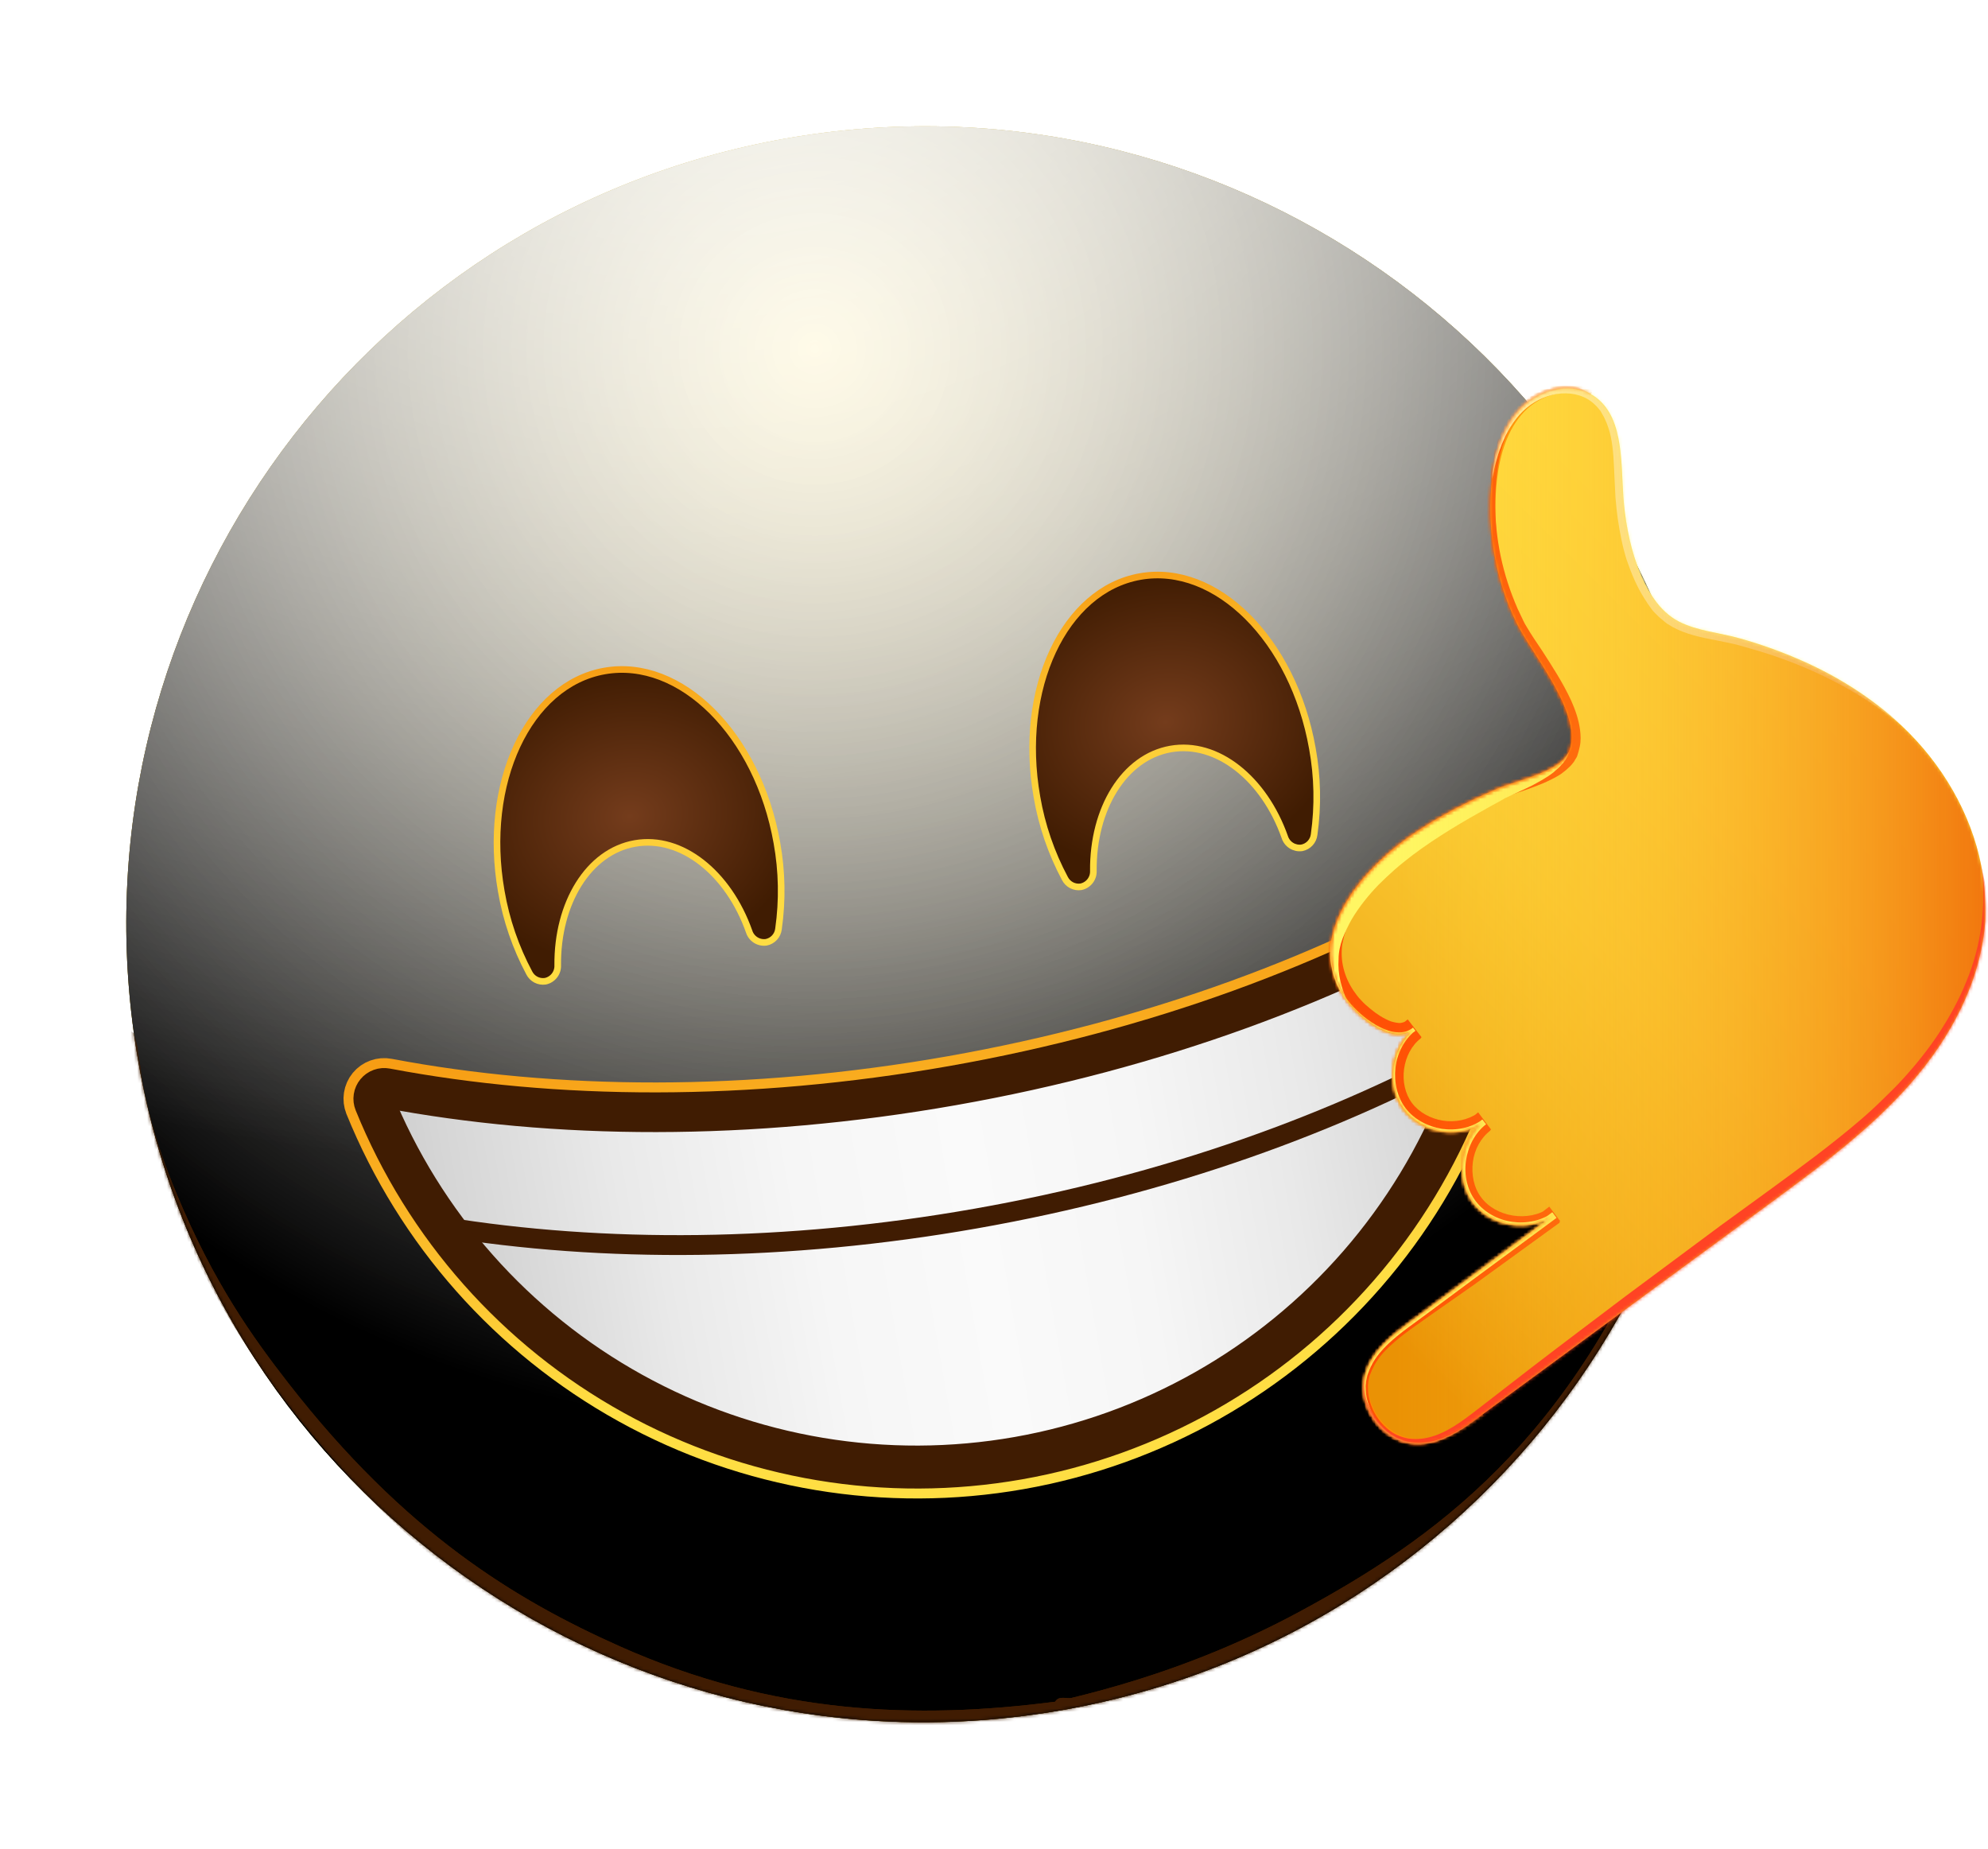 <svg width="601" height="559" viewBox="0 0 601 559" fill="none" xmlns="http://www.w3.org/2000/svg">
<path d="M321.277 516.912C452.453 493.782 540.042 368.692 516.912 237.516C493.782 106.339 368.692 18.75 237.516 41.88C106.339 65.01 18.75 190.1 41.88 321.277C65.01 452.453 190.1 540.042 321.277 516.912Z" fill="url(#paint0_radial_862_12587)"/>
<g style="mix-blend-mode:soft-light">
<path d="M321.277 516.912C452.453 493.782 540.042 368.692 516.912 237.516C493.782 106.339 368.692 18.75 237.516 41.88C106.339 65.01 18.75 190.1 41.88 321.277C65.01 452.453 190.1 540.042 321.277 516.912Z" fill="url(#paint1_radial_862_12587)"/>
</g>
<g style="mix-blend-mode:soft-light">
<path d="M321.277 516.912C452.453 493.782 540.042 368.692 516.912 237.516C493.782 106.339 368.692 18.75 237.516 41.88C106.339 65.01 18.75 190.1 41.88 321.277C65.01 452.453 190.1 540.042 321.277 516.912Z" fill="url(#paint2_radial_862_12587)"/>
</g>
<g style="mix-blend-mode:overlay">
<path d="M321.277 516.912C452.453 493.782 540.042 368.692 516.912 237.516C493.782 106.339 368.692 18.75 237.516 41.88C106.339 65.01 18.75 190.1 41.88 321.277C65.01 452.453 190.1 540.042 321.277 516.912Z" fill="url(#paint3_radial_862_12587)" fill-opacity="0.7"/>
</g>
<mask id="mask0_862_12587" style="mask-type:alpha" maskUnits="userSpaceOnUse" x="38" y="38" width="483" height="483">
<path d="M321.277 516.912C452.453 493.782 540.042 368.692 516.912 237.516C493.782 106.339 368.692 18.75 237.516 41.88C106.339 65.01 18.75 190.1 41.88 321.277C65.01 452.453 190.1 540.042 321.277 516.912Z" fill="white"/>
</mask>
<g mask="url(#mask0_862_12587)">
<g filter="url(#filter0_f_862_12587)">
<path d="M39.331 314.739C38.993 311.319 40.044 310.785 40.973 314.154C42.004 317.898 42.654 325.676 43.636 330.263C46.238 342.409 49.986 352.708 53.442 361.013C64.581 387.777 76.368 404.211 87.091 418.004C122.339 463.344 155.757 483.558 187.367 497.66C233.702 518.33 277.01 519.868 319.116 514.389C320.178 514.251 321.564 521.083 320.685 522.16C319.1 524.101 316.502 522.91 314.578 523.18C309.049 523.956 303.488 524.548 297.893 524.946C281.302 526.125 264.403 525.55 247.167 522.87C200.303 515.583 148.086 498.162 93.636 432.765C90.21 428.651 86.763 424.292 83.289 419.567C80.511 415.788 77.718 411.806 74.907 407.515C65.661 393.405 43.498 357.017 39.331 314.739ZM320.535 522.262C319.535 522.47 318.152 516.117 318.876 514.62C319.97 512.357 322.432 513.627 323.942 513.263C330.213 511.748 336.449 510.043 342.646 508.129C359.639 502.883 376.346 496.095 392.66 487.303C433.124 465.494 475.499 435.652 504.256 361.853C506.086 357.157 507.849 352.205 509.517 346.923C514.588 330.87 526.912 288.457 516.137 240.334C515.229 236.277 516.042 233.608 517.218 237.019C518.715 241.36 520.069 250.724 520.747 255.714C522.92 271.695 522.849 285.546 522.191 296.838C520.103 332.625 512.181 354.558 504.642 373.035C480.139 433.09 447.016 461.398 413.838 483.394C384.081 503.122 352.782 515.544 320.535 522.262Z" fill="#401C02"/>
</g>
<g filter="url(#filter1_f_862_12587)">
<path d="M39.331 314.739C38.993 311.319 40.044 310.785 40.973 314.154C42.004 317.898 42.654 325.676 43.636 330.263C46.238 342.409 49.986 352.708 53.442 361.013C64.581 387.777 76.368 404.211 87.091 418.004C122.339 463.344 155.757 483.558 187.367 497.66C233.702 518.33 277.01 519.868 319.116 514.389C320.178 514.251 321.564 521.083 320.685 522.16C319.1 524.101 316.502 522.91 314.578 523.18C309.049 523.956 303.488 524.548 297.893 524.946C281.302 526.125 264.403 525.55 247.167 522.87C200.303 515.583 148.086 498.162 93.636 432.765C90.21 428.651 86.763 424.292 83.289 419.567C80.511 415.788 77.718 411.806 74.907 407.515C65.661 393.405 43.498 357.017 39.331 314.739ZM320.535 522.262C319.535 522.47 318.152 516.117 318.876 514.62C319.97 512.357 322.432 513.627 323.942 513.263C330.213 511.748 336.449 510.043 342.646 508.129C359.639 502.883 376.346 496.095 392.66 487.303C433.124 465.494 475.499 435.652 504.256 361.853C506.086 357.157 507.849 352.205 509.517 346.923C514.588 330.87 526.912 288.457 516.137 240.334C515.229 236.277 516.042 233.608 517.218 237.019C518.715 241.36 520.069 250.724 520.747 255.714C522.92 271.695 522.849 285.546 522.191 296.838C520.103 332.625 512.181 354.558 504.642 373.035C480.139 433.09 447.016 461.398 413.838 483.394C384.081 503.122 352.782 515.544 320.535 522.262Z" fill="#401C02"/>
</g>
</g>
<path d="M447.491 315.506C438.369 347.448 420.447 376.18 395.773 398.421C371.098 420.662 340.666 435.515 307.952 441.284C275.238 447.052 241.561 443.503 210.767 431.043C179.974 418.582 153.306 397.712 133.81 370.816C182.37 378.724 237.714 378.45 295.089 368.333C352.463 358.216 404.563 339.546 447.491 315.506Z" fill="url(#paint4_linear_862_12587)"/>
<path d="M454.268 267.215C454.264 268.231 454.251 269.249 454.236 270.318C454.222 271.387 454.201 272.192 454.162 273.123C454.194 273.301 454.154 273.48 454.144 273.655C454.119 274.603 454.072 275.546 454.025 276.488C453.978 277.431 453.921 278.203 453.858 279.056C453.827 279.57 453.795 280.083 453.744 280.6C453.733 280.825 453.714 281.062 453.693 281.289C453.655 281.824 453.601 282.321 453.559 282.887C453.593 283.084 453.53 283.298 453.505 283.505C453.438 284.235 453.364 284.969 453.284 285.707C453.192 286.739 453.066 287.695 452.947 288.691L452.958 288.75C452.838 289.685 452.72 290.63 452.581 291.568C452.288 293.651 451.966 295.738 451.654 297.824C451.483 298.87 451.286 299.829 451.095 300.817C450.903 301.805 450.762 302.5 450.586 303.344C450.321 304.609 450.016 305.871 449.748 307.116C449.559 307.942 449.359 308.769 449.168 309.585L449.136 309.692C448.941 310.488 448.735 311.275 448.539 312.061L448.208 313.298C448.005 314.044 447.801 314.791 447.586 315.53C404.658 339.569 352.559 358.24 295.184 368.356C237.809 378.473 182.466 378.748 133.905 370.84C133.451 370.219 133.004 369.587 132.558 368.955L131.824 367.907C131.361 367.237 130.898 366.567 130.452 365.884L130.386 365.795C129.917 365.095 129.447 364.386 128.996 363.674C128.289 362.6 127.6 361.513 126.919 360.415C126.465 359.683 126.021 358.948 125.576 358.214C125.132 357.48 124.539 356.478 124.028 355.594C122.971 353.749 121.963 351.947 120.967 350.041C120.515 349.206 120.081 348.359 119.649 347.521L119.639 347.462C119.18 346.528 118.734 345.672 118.302 344.773C117.969 344.115 117.649 343.45 117.341 342.78C117.247 342.593 117.163 342.405 117.079 342.217C116.853 341.739 116.63 341.281 116.406 340.762C116.309 340.555 116.21 340.339 116.123 340.131C115.898 339.663 115.693 339.192 115.488 338.72C115.137 337.939 114.794 337.147 114.453 336.364C114.112 335.581 113.72 334.625 113.371 333.742C113.342 333.575 113.234 333.421 113.173 333.249C112.818 332.388 112.481 331.513 112.144 330.638C111.807 329.763 111.412 328.736 111.053 327.733C163.252 338.482 224.399 339.388 288.135 328.15C351.872 316.911 408.893 295.169 454.268 267.215Z" fill="url(#paint5_linear_862_12587)"/>
<path d="M447.491 315.506C404.563 339.546 352.463 358.216 295.089 368.333C237.714 378.45 182.37 378.724 133.81 370.816" stroke="url(#paint6_radial_862_12587)" stroke-width="6" stroke-miterlimit="10"/>
<path d="M458.657 273.387L458.657 273.379L458.657 273.37C458.702 271.973 458.37 270.589 457.696 269.364C457.022 268.139 456.03 267.118 454.825 266.409C453.621 265.699 452.247 265.326 450.849 265.33C449.453 265.334 448.084 265.713 446.885 266.427C446.883 266.429 446.881 266.43 446.879 266.431C402.859 292.602 348.115 312.995 287.224 323.731C226.33 334.469 167.912 334.029 117.594 324.491C116.222 324.23 114.805 324.342 113.492 324.816C112.176 325.29 111.013 326.11 110.124 327.189C109.234 328.268 108.652 329.566 108.437 330.948C108.223 332.329 108.384 333.743 108.904 335.041L108.907 335.049L108.91 335.056C124.516 373.59 152.872 405.601 189.242 425.741C225.611 445.881 267.79 452.93 308.732 445.711C349.674 438.492 386.898 417.442 414.186 386.077C441.473 354.712 457.171 314.934 458.657 273.387Z" stroke="url(#paint7_linear_862_12587)" stroke-width="9" stroke-miterlimit="10"/>
<mask id="mask1_862_12587" style="mask-type:alpha" maskUnits="userSpaceOnUse" x="112" y="268" width="342" height="175">
<path d="M449.011 269.31C449.518 269.007 450.097 268.847 450.688 268.845C451.278 268.843 451.859 269.001 452.367 269.3C452.876 269.6 453.295 270.031 453.58 270.549C453.864 271.066 454.005 271.65 453.986 272.241C452.537 312.758 437.228 351.551 410.617 382.138C384.006 412.725 347.704 433.254 307.777 440.294C267.85 447.334 226.716 440.46 191.248 420.819C155.78 401.178 128.126 369.96 112.907 332.382C112.688 331.834 112.62 331.237 112.71 330.653C112.801 330.07 113.047 329.521 113.422 329.065C113.798 328.61 114.289 328.264 114.845 328.063C115.4 327.863 115.999 327.816 116.58 327.927C167.478 337.575 226.448 338.001 287.831 327.178C349.214 316.354 404.482 295.785 449.011 269.31Z" fill="url(#paint8_linear_862_12587)"/>
</mask>
<g mask="url(#mask1_862_12587)">
<g filter="url(#filter2_f_862_12587)">
<path d="M449.011 269.31C449.518 269.007 450.097 268.847 450.688 268.845C451.278 268.843 451.859 269.001 452.367 269.3C452.876 269.6 453.295 270.031 453.58 270.549C453.864 271.066 454.005 271.65 453.986 272.241C452.537 312.758 437.228 351.551 410.617 382.138C384.006 412.725 347.704 433.254 307.777 440.294C267.85 447.334 226.716 440.46 191.248 420.819C155.78 401.178 128.126 369.96 112.907 332.382C112.688 331.834 112.62 331.237 112.71 330.653C112.801 330.07 113.047 329.521 113.422 329.065C113.798 328.61 114.289 328.264 114.845 328.063C115.4 327.863 115.999 327.816 116.58 327.927C167.478 337.575 226.448 338.001 287.831 327.178C349.214 316.354 404.482 295.785 449.011 269.31Z" stroke="url(#paint9_linear_862_12587)" stroke-width="12" stroke-miterlimit="10"/>
</g>
</g>
<path d="M449.185 270.295C449.692 269.993 450.271 269.832 450.862 269.83C451.452 269.829 452.032 269.986 452.541 270.286C453.05 270.585 453.469 271.017 453.754 271.534C454.038 272.051 454.178 272.636 454.16 273.226C452.711 313.743 437.402 352.536 410.791 383.123C384.18 413.711 347.878 434.239 307.95 441.279C268.023 448.32 226.889 441.445 191.422 421.804C155.954 402.163 128.3 370.946 113.081 333.367C112.861 332.819 112.793 332.222 112.884 331.638C112.975 331.055 113.221 330.507 113.596 330.051C113.972 329.595 114.463 329.249 115.019 329.049C115.574 328.848 116.173 328.801 116.753 328.912C167.652 338.56 226.622 338.987 288.005 328.163C349.388 317.34 404.656 296.77 449.185 270.295Z" stroke="url(#paint10_linear_862_12587)" stroke-width="12" stroke-miterlimit="10"/>
<path d="M234.866 254.775C236.42 263.378 236.582 272.174 235.347 280.828C235.232 281.801 234.812 282.713 234.148 283.434C233.484 284.155 232.609 284.647 231.648 284.841C230.54 285 229.412 284.761 228.464 284.165C227.517 283.57 226.811 282.657 226.475 281.59C220.238 263.955 206.05 252.484 191.948 254.971C177.845 257.458 168.437 273.089 168.607 291.793C168.656 292.911 168.305 294.01 167.619 294.894C166.932 295.778 165.953 296.389 164.858 296.618C163.889 296.763 162.899 296.599 162.028 296.149C161.158 295.699 160.451 294.986 160.009 294.112C155.889 286.402 153.033 278.081 151.551 269.466C145.777 236.721 159.75 206.892 182.755 202.835C205.76 198.779 229.092 222.03 234.866 254.775Z" fill="url(#paint11_radial_862_12587)"/>
<path d="M234.866 254.775C236.42 263.378 236.582 272.174 235.347 280.828C235.232 281.801 234.812 282.713 234.148 283.434C233.484 284.155 232.609 284.647 231.648 284.841C230.54 285 229.412 284.761 228.464 284.165C227.517 283.57 226.811 282.657 226.475 281.59C220.238 263.955 206.05 252.484 191.948 254.971C177.845 257.458 168.437 273.089 168.607 291.793C168.656 292.911 168.305 294.01 167.619 294.894C166.932 295.778 165.953 296.389 164.858 296.618V296.618C163.889 296.763 162.899 296.599 162.028 296.149C161.158 295.699 160.451 294.986 160.009 294.112C155.889 286.402 153.033 278.081 151.551 269.466C145.777 236.721 159.75 206.892 182.755 202.835C205.76 198.779 229.092 222.03 234.866 254.775Z" stroke="url(#paint12_linear_862_12587)" stroke-width="2" stroke-miterlimit="10"/>
<path d="M396.748 226.231C398.318 234.828 398.497 243.621 397.279 252.275C397.164 253.248 396.744 254.161 396.08 254.881C395.415 255.602 394.54 256.095 393.579 256.288C392.472 256.448 391.343 256.208 390.396 255.613C389.448 255.017 388.743 254.104 388.406 253.037C382.169 235.402 367.982 223.932 353.879 226.418C339.777 228.905 330.368 244.536 330.539 263.241C330.587 264.359 330.237 265.458 329.55 266.341C328.863 267.225 327.885 267.836 326.79 268.065C325.82 268.212 324.83 268.048 323.959 267.598C323.088 267.148 322.382 266.434 321.941 265.559C317.82 257.849 314.965 249.528 313.483 240.913C307.709 208.168 321.681 178.339 344.686 174.282C367.691 170.226 390.974 193.486 396.748 226.231Z" fill="url(#paint13_radial_862_12587)"/>
<path d="M396.748 226.231C398.318 234.828 398.497 243.621 397.279 252.275C397.164 253.248 396.744 254.161 396.08 254.881C395.415 255.602 394.54 256.095 393.579 256.288C392.472 256.448 391.343 256.208 390.396 255.613C389.448 255.017 388.743 254.104 388.406 253.037C382.169 235.402 367.982 223.932 353.879 226.418C339.777 228.905 330.368 244.536 330.539 263.241C330.587 264.359 330.237 265.458 329.55 266.341C328.863 267.225 327.885 267.836 326.79 268.065V268.065C325.82 268.212 324.83 268.048 323.959 267.598C323.088 267.148 322.382 266.434 321.941 265.559C317.82 257.849 314.965 249.528 313.483 240.913C307.709 208.168 321.681 178.339 344.686 174.282C367.691 170.226 390.974 193.486 396.748 226.231Z" stroke="url(#paint14_linear_862_12587)" stroke-width="2" stroke-miterlimit="10"/>
<mask id="mask2_862_12587" style="mask-type:alpha" maskUnits="userSpaceOnUse" x="38" y="38" width="483" height="483">
<path d="M321.277 516.912C452.453 493.782 540.042 368.692 516.912 237.516C493.782 106.339 368.692 18.75 237.516 41.88C106.339 65.01 18.75 190.1 41.88 321.277C65.01 452.453 190.1 540.042 321.277 516.912Z" fill="url(#paint15_radial_862_12587)"/>
</mask>
<g mask="url(#mask2_862_12587)">
<g filter="url(#filter3_f_862_12587)">
<path d="M598.971 261.746C595.871 245.746 586.971 230.746 574.971 219.446C565.871 210.846 555.071 204.146 543.671 199.246C537.871 196.746 531.971 194.646 525.871 192.946C519.871 191.246 513.071 190.746 507.471 187.846C495.771 181.746 491.571 162.146 490.771 150.246C489.971 138.846 490.871 124.846 480.971 119.146C474.171 115.146 465.071 117.746 459.671 123.446C454.271 129.146 451.971 137.046 451.071 144.846C449.371 159.646 451.971 175.046 458.571 188.446C463.071 197.646 479.071 216.346 474.271 227.346C471.571 233.446 458.271 236.046 452.671 238.446C443.671 242.346 434.971 246.746 426.871 252.346C416.671 259.446 405.971 270.146 402.871 282.546C401.071 289.846 403.071 297.546 407.771 303.246C411.671 308.146 421.271 315.946 427.571 311.046C420.371 316.646 418.871 328.146 424.371 335.446C429.871 342.746 441.371 344.446 448.671 339.046C441.371 344.646 439.871 356.346 445.371 363.646C450.871 370.946 462.571 372.646 469.971 367.146C455.471 377.946 441.071 388.646 426.571 399.446C420.771 403.746 414.671 408.546 412.771 415.446C410.071 424.846 417.871 435.746 427.571 436.346C435.171 436.846 441.971 432.046 448.171 427.546C477.371 406.146 506.571 384.646 535.771 363.246C550.571 352.346 565.471 341.346 577.571 327.546C589.671 313.746 598.871 296.646 600.171 278.346C600.371 272.846 599.971 267.246 598.971 261.746Z" fill="#BF5703"/>
</g>
</g>
<path d="M598.971 261.746C595.871 245.746 586.971 230.746 574.971 219.446C565.871 210.846 555.071 204.146 543.671 199.246C537.871 196.746 531.971 194.646 525.871 192.946C519.871 191.246 513.071 190.746 507.471 187.846C495.771 181.746 491.571 162.146 490.771 150.246C489.971 138.846 490.871 124.846 480.971 119.146C474.171 115.146 465.071 117.746 459.671 123.446C454.271 129.146 451.971 137.046 451.071 144.846C449.371 159.646 451.971 175.046 458.571 188.446C463.071 197.646 479.071 216.346 474.271 227.346C471.571 233.446 458.271 236.046 452.671 238.446C443.671 242.346 434.971 246.746 426.871 252.346C416.671 259.446 405.971 270.146 402.871 282.546C401.071 289.846 403.071 297.546 407.771 303.246C411.671 308.146 421.271 315.946 427.571 311.046C420.371 316.646 418.871 328.146 424.371 335.446C429.871 342.746 441.371 344.446 448.671 339.046C441.371 344.646 439.871 356.346 445.371 363.646C450.871 370.946 462.571 372.646 469.971 367.146C455.471 377.946 441.071 388.646 426.571 399.446C420.771 403.746 414.671 408.546 412.771 415.446C410.071 424.846 417.871 435.746 427.571 436.346C435.171 436.846 441.971 432.046 448.171 427.546C477.371 406.146 506.571 384.646 535.771 363.246C550.571 352.346 565.471 341.346 577.571 327.546C589.671 313.746 598.871 296.646 600.171 278.346C600.371 272.846 599.971 267.246 598.971 261.746Z" fill="url(#paint16_linear_862_12587)"/>
<mask id="mask3_862_12587" style="mask-type:alpha" maskUnits="userSpaceOnUse" x="402" y="117" width="199" height="320">
<path d="M598.971 261.746C595.871 245.746 586.971 230.746 574.971 219.446C565.871 210.846 555.071 204.146 543.671 199.246C537.871 196.746 531.971 194.646 525.871 192.946C519.871 191.246 513.071 190.746 507.471 187.846C495.771 181.746 491.571 162.146 490.771 150.246C489.971 138.846 490.871 124.846 480.971 119.146C474.171 115.146 465.071 117.746 459.671 123.446C454.271 129.146 451.971 137.046 451.071 144.846C449.371 159.646 451.971 175.046 458.571 188.446C463.071 197.646 479.071 216.346 474.271 227.346C471.571 233.446 458.271 236.046 452.671 238.446C443.671 242.346 434.971 246.746 426.871 252.346C416.671 259.446 405.971 270.146 402.871 282.546C401.071 289.846 403.071 297.546 407.771 303.246C411.671 308.146 421.271 315.946 427.571 311.046C420.371 316.646 418.871 328.146 424.371 335.446C429.871 342.746 441.371 344.446 448.671 339.046C441.371 344.646 439.871 356.346 445.371 363.646C450.871 370.946 462.571 372.646 469.971 367.146C455.471 377.946 441.071 388.646 426.571 399.446C420.771 403.746 414.671 408.546 412.771 415.446C410.071 424.846 417.871 435.746 427.571 436.346C435.171 436.846 441.971 432.046 448.171 427.546C477.371 406.146 506.571 384.646 535.771 363.246C550.571 352.346 565.471 341.346 577.571 327.546C589.671 313.746 598.871 296.646 600.171 278.346C600.371 272.846 599.971 267.246 598.971 261.746Z" fill="white"/>
</mask>
<g mask="url(#mask3_862_12587)">
<g filter="url(#filter4_f_862_12587)">
<path d="M480.971 119.146C474.171 115.146 465.071 117.746 459.671 123.446C454.271 129.146 451.971 137.046 451.071 144.846C449.371 159.646 451.971 175.046 458.571 188.446C463.071 197.646 479.071 216.346 474.271 227.346C471.571 233.446 458.271 236.046 452.671 238.446C443.671 242.346 434.971 246.746 426.871 252.346C416.671 259.446 405.971 270.146 402.871 282.546C401.071 289.846 403.071 297.546 407.771 303.246C411.671 308.146 421.271 315.946 427.571 311.046C420.371 316.646 418.871 328.146 424.371 335.446C429.871 342.746 441.371 344.446 448.671 339.046C441.371 344.646 439.871 356.346 445.371 363.646C450.871 370.946 462.571 372.646 469.971 367.146C455.471 377.946 441.071 388.646 426.571 399.446C420.771 403.746 414.671 408.546 412.771 415.446C410.071 424.846 417.871 435.746 427.571 436.346C435.171 436.846 441.971 432.046 448.171 427.546" stroke="#FF8500" stroke-width="3" stroke-miterlimit="10"/>
</g>
</g>
<mask id="mask4_862_12587" style="mask-type:alpha" maskUnits="userSpaceOnUse" x="402" y="117" width="199" height="320">
<path d="M598.971 261.746C595.871 245.746 586.971 230.746 574.971 219.446C565.871 210.846 555.071 204.146 543.671 199.246C537.871 196.746 531.971 194.646 525.871 192.946C519.871 191.246 513.071 190.746 507.471 187.846C495.771 181.746 491.571 162.146 490.771 150.246C489.971 138.846 490.871 124.846 480.971 119.146C474.171 115.146 465.071 117.746 459.671 123.446C454.271 129.146 451.971 137.046 451.071 144.846C449.371 159.646 451.971 175.046 458.571 188.446C463.071 197.646 479.071 216.346 474.271 227.346C471.571 233.446 458.271 236.046 452.671 238.446C443.671 242.346 434.971 246.746 426.871 252.346C416.671 259.446 405.971 270.146 402.871 282.546C401.071 289.846 403.071 297.546 407.771 303.246C411.671 308.146 421.271 315.946 427.571 311.046C420.371 316.646 418.871 328.146 424.371 335.446C429.871 342.746 441.371 344.446 448.671 339.046C441.371 344.646 439.871 356.346 445.371 363.646C450.871 370.946 462.571 372.646 469.971 367.146C455.471 377.946 441.071 388.646 426.571 399.446C420.771 403.746 414.671 408.546 412.771 415.446C410.071 424.846 417.871 435.746 427.571 436.346C435.171 436.846 441.971 432.046 448.171 427.546C477.371 406.146 506.571 384.646 535.771 363.246C550.571 352.346 565.471 341.346 577.571 327.546C589.671 313.746 598.871 296.646 600.171 278.346C600.371 272.846 599.971 267.246 598.971 261.746Z" fill="white"/>
</mask>
<g mask="url(#mask4_862_12587)">
<g filter="url(#filter5_f_862_12587)">
<path d="M480.971 119.146C479.671 118.446 478.371 118.046 476.971 117.746C475.571 117.446 474.171 117.446 472.771 117.546C469.971 117.846 467.271 118.746 464.871 120.146C459.971 122.946 456.771 127.746 454.871 132.946C452.971 138.146 452.271 143.746 452.071 149.346C451.871 154.946 452.271 160.546 453.271 166.046C454.271 171.546 455.871 176.946 457.971 182.046C458.471 183.346 459.071 184.646 459.671 185.846C459.971 186.446 460.271 187.146 460.571 187.746C460.871 188.346 461.171 188.946 461.571 189.546C462.971 191.946 464.571 194.246 466.171 196.646C469.271 201.446 472.471 206.346 474.971 211.746C476.171 214.446 477.271 217.446 477.671 220.646C477.871 222.246 477.971 223.946 477.571 225.746C477.371 226.646 477.171 227.446 476.871 228.346C476.771 228.746 476.471 229.246 476.171 229.646C475.971 230.146 475.671 230.446 475.371 230.846C474.771 231.646 474.071 232.146 473.471 232.746C472.771 233.246 472.171 233.846 471.471 234.246C470.071 235.146 468.671 235.746 467.271 236.446C464.471 237.646 461.671 238.646 458.971 239.546C457.671 240.046 456.271 240.446 455.071 240.946C453.971 241.346 452.571 242.046 451.371 242.546C448.771 243.746 446.271 244.946 443.771 246.246C433.871 251.346 424.471 257.446 416.971 265.346C415.071 267.346 413.371 269.346 411.871 271.546C410.371 273.746 408.971 276.046 407.971 278.346C407.671 278.946 407.471 279.546 407.271 280.146C407.071 280.746 406.771 281.346 406.671 281.946C406.471 282.546 406.271 283.146 406.171 283.746L405.971 284.646L405.771 285.546C405.471 287.946 405.571 290.346 406.171 292.746C406.771 295.146 407.771 297.346 409.171 299.446C409.871 300.446 410.571 301.446 411.471 302.346C412.271 303.246 413.271 304.146 414.271 304.946C416.171 306.546 418.371 307.946 420.471 308.746C421.471 309.046 422.471 309.246 423.271 309.246C424.071 309.146 424.671 308.946 425.371 308.446L429.571 313.846C426.771 315.946 424.971 319.446 424.471 323.146C423.971 326.846 424.771 330.646 426.871 333.446C428.971 336.246 432.471 338.146 436.171 338.746C439.871 339.346 443.771 338.546 446.671 336.546L450.571 341.746C447.671 343.946 445.771 347.446 445.271 351.246C444.771 355.046 445.571 359.046 447.771 361.946C449.971 364.946 453.571 366.846 457.371 367.446C461.171 368.046 465.271 367.346 468.271 365.146L471.571 369.546L445.771 388.246L432.771 397.346C428.471 400.446 423.971 403.346 420.271 406.846C418.371 408.546 416.771 410.446 415.571 412.546C414.971 413.646 414.471 414.746 414.071 415.846C413.971 416.446 413.771 417.046 413.671 417.546C413.671 418.146 413.471 418.746 413.571 419.346C413.471 424.246 415.971 429.146 419.871 432.246C421.871 433.846 424.171 434.946 426.671 435.346C429.171 435.746 431.771 435.546 434.271 434.846C439.271 433.446 443.771 430.446 448.171 427.446C443.971 430.746 439.671 433.946 434.571 435.846C431.971 436.746 429.271 437.146 426.471 436.846C423.671 436.546 420.971 435.447 418.771 433.746C414.271 430.447 411.171 425.146 410.971 419.246C410.871 418.546 411.071 417.846 411.071 417.046C411.171 416.346 411.371 415.646 411.471 414.846C411.871 413.446 412.371 412.146 412.971 410.846C414.271 408.346 416.071 406.046 417.971 404.146C419.971 402.146 422.071 400.447 424.171 398.746L430.471 393.846L443.071 384.146L468.371 364.746L471.671 369.146C467.371 372.446 461.771 373.546 456.671 372.846C451.471 372.146 446.471 369.646 443.071 365.246C439.771 360.846 438.571 355.246 439.271 350.046C439.971 344.846 442.471 339.646 446.871 336.246L450.771 341.446C446.371 344.746 440.671 345.846 435.471 345.046C430.271 344.246 425.171 341.646 421.771 337.246C418.371 332.846 417.271 327.146 417.971 321.946C418.671 316.746 421.171 311.546 425.571 308.146L429.771 313.546C428.071 314.846 425.971 315.646 423.971 315.746C421.871 315.846 420.071 315.446 418.371 314.946C415.071 313.746 412.371 311.946 409.971 309.946C408.771 308.946 407.671 307.846 406.571 306.646C405.471 305.446 404.471 304.146 403.571 302.846C401.771 300.146 400.471 297.146 399.671 293.946C398.871 290.746 398.671 287.446 399.171 284.146L399.371 282.946L399.671 281.746C399.871 280.946 400.071 280.246 400.371 279.446C400.571 278.646 400.871 277.946 401.171 277.246C401.471 276.546 401.771 275.846 402.071 275.046C404.671 269.346 408.371 264.446 412.471 260.146C416.571 255.846 421.171 252.046 426.071 248.746C430.971 245.446 436.071 242.646 441.271 240.046C443.871 238.746 446.471 237.546 449.171 236.346C450.471 235.746 451.771 235.146 453.271 234.646C454.671 234.146 456.071 233.746 457.471 233.246C460.171 232.346 462.771 231.546 465.271 230.546C466.471 230.046 467.671 229.446 468.671 228.846C469.271 228.546 469.671 228.146 470.171 227.846C470.571 227.446 470.971 227.146 471.271 226.746C471.471 226.546 471.571 226.346 471.671 226.246C471.771 226.046 471.871 225.946 471.971 225.646C472.171 225.146 472.371 224.646 472.471 224.146C472.671 223.146 472.671 221.946 472.571 220.746C472.371 218.346 471.471 215.746 470.471 213.346C468.371 208.346 465.471 203.546 462.471 198.746C460.971 196.346 459.471 193.946 457.971 191.346C457.571 190.646 457.271 190.046 456.971 189.346C456.671 188.646 456.371 188.046 456.071 187.346C455.471 186.046 454.971 184.646 454.371 183.246C452.371 177.746 450.871 172.046 450.071 166.246C449.271 160.446 449.071 154.646 449.571 148.846C450.071 143.046 451.071 137.246 453.271 131.846C453.871 130.446 454.471 129.146 455.271 127.946C455.971 126.646 456.871 125.446 457.771 124.346C459.671 122.046 461.971 120.146 464.571 118.846C467.171 117.546 470.071 116.746 472.971 116.646C474.471 116.646 475.871 116.746 477.271 117.146C478.471 117.846 479.771 118.446 480.971 119.146Z" fill="#FF4200"/>
</g>
</g>
<mask id="mask5_862_12587" style="mask-type:alpha" maskUnits="userSpaceOnUse" x="402" y="117" width="199" height="320">
<path d="M598.971 261.746C595.871 245.746 586.971 230.746 574.971 219.446C565.871 210.846 555.071 204.146 543.671 199.246C537.871 196.746 531.971 194.646 525.871 192.946C519.871 191.246 513.071 190.746 507.471 187.846C495.771 181.746 491.571 162.146 490.771 150.246C489.971 138.846 490.871 124.846 480.971 119.146C474.171 115.146 465.071 117.746 459.671 123.446C454.271 129.146 451.971 137.046 451.071 144.846C449.371 159.646 451.971 175.046 458.571 188.446C463.071 197.646 479.071 216.346 474.271 227.346C471.571 233.446 458.271 236.046 452.671 238.446C443.671 242.346 434.971 246.746 426.871 252.346C416.671 259.446 405.971 270.146 402.871 282.546C401.071 289.846 403.071 297.546 407.771 303.246C411.671 308.146 421.271 315.946 427.571 311.046C420.371 316.646 418.871 328.146 424.371 335.446C429.871 342.746 441.371 344.446 448.671 339.046C441.371 344.646 439.871 356.346 445.371 363.646C450.871 370.946 462.571 372.646 469.971 367.146C455.471 377.946 441.071 388.646 426.571 399.446C420.771 403.746 414.671 408.546 412.771 415.446C410.071 424.846 417.871 435.746 427.571 436.346C435.171 436.846 441.971 432.046 448.171 427.546C477.371 406.146 506.571 384.646 535.771 363.246C550.571 352.346 565.471 341.346 577.571 327.546C589.671 313.746 598.871 296.646 600.171 278.346C600.371 272.846 599.971 267.246 598.971 261.746Z" fill="white"/>
</mask>
<g mask="url(#mask5_862_12587)">
<g filter="url(#filter6_f_862_12587)">
<path d="M402.871 282.646C401.971 286.346 402.171 290.146 403.171 293.746C404.171 297.346 405.971 300.746 408.371 303.546C410.871 306.346 413.771 308.746 417.071 310.446C418.671 311.246 420.471 311.946 422.271 312.046C424.071 312.246 425.871 311.746 427.171 310.646L427.871 311.546C424.471 314.246 422.371 318.446 421.871 322.746C421.371 327.046 422.371 331.646 424.971 335.046C427.571 338.446 431.671 340.546 435.971 341.246C440.271 341.846 444.771 340.946 448.171 338.446L449.271 339.846C445.871 342.446 443.771 346.646 443.171 350.946C442.571 355.246 443.571 359.746 446.171 363.146C448.771 366.546 452.871 368.746 457.171 369.346C461.471 369.946 465.971 369.046 469.371 366.546L470.571 368.146L444.971 387.046L432.171 396.546C427.971 399.746 423.471 402.646 419.671 406.246C417.771 408.046 416.071 410.046 414.871 412.246C414.271 413.346 413.771 414.546 413.371 415.746C413.271 416.346 413.071 416.946 412.971 417.646C412.971 418.246 412.771 418.946 412.871 419.546C412.871 424.646 415.571 429.646 419.571 432.846C421.571 434.446 424.071 435.546 426.571 435.946C429.171 436.346 431.771 436.046 434.271 435.346C439.371 433.846 443.771 430.746 448.071 427.746C443.871 430.946 439.471 434.146 434.371 435.846C431.871 436.646 429.071 437.046 426.371 436.746C423.671 436.446 421.071 435.346 418.871 433.646C414.571 430.346 411.671 425.146 411.471 419.646C411.371 418.946 411.571 418.246 411.571 417.546C411.671 416.846 411.871 416.146 411.971 415.546C412.371 414.246 412.871 412.946 413.471 411.746C414.771 409.346 416.471 407.246 418.471 405.346C420.371 403.446 422.471 401.746 424.571 400.146L430.971 395.346L443.771 385.546L469.271 366.446L470.471 368.046C466.571 370.946 461.471 371.946 456.771 371.246C452.071 370.546 447.471 368.146 444.571 364.246C441.671 360.346 440.571 355.346 441.271 350.646C441.871 345.946 444.271 341.346 448.071 338.446L449.171 339.846C445.271 342.646 440.271 343.646 435.671 342.946C431.071 342.246 426.571 339.846 423.671 336.046C420.771 332.246 419.871 327.246 420.471 322.646C421.071 318.046 423.371 313.546 427.171 310.746L427.871 311.646C426.271 312.946 424.171 313.446 422.171 313.246C420.171 313.046 418.371 312.346 416.671 311.446C413.271 309.546 410.371 307.046 407.971 304.146C405.571 301.146 403.771 297.746 402.871 294.046C401.871 290.146 401.871 286.246 402.871 282.646Z" fill="#FFF761"/>
</g>
</g>
<mask id="mask6_862_12587" style="mask-type:alpha" maskUnits="userSpaceOnUse" x="402" y="117" width="199" height="320">
<path d="M598.971 261.746C595.871 245.746 586.971 230.746 574.971 219.446C565.871 210.846 555.071 204.146 543.671 199.246C537.871 196.746 531.971 194.646 525.871 192.946C519.871 191.246 513.071 190.746 507.471 187.846C495.771 181.746 491.571 162.146 490.771 150.246C489.971 138.846 490.871 124.846 480.971 119.146C474.171 115.146 465.071 117.746 459.671 123.446C454.271 129.146 451.971 137.046 451.071 144.846C449.371 159.646 451.971 175.046 458.571 188.446C463.071 197.646 479.071 216.346 474.271 227.346C471.571 233.446 458.271 236.046 452.671 238.446C443.671 242.346 434.971 246.746 426.871 252.346C416.671 259.446 405.971 270.146 402.871 282.546C401.071 289.846 403.071 297.546 407.771 303.246C411.671 308.146 421.271 315.946 427.571 311.046C420.371 316.646 418.871 328.146 424.371 335.446C429.871 342.746 441.371 344.446 448.671 339.046C441.371 344.646 439.871 356.346 445.371 363.646C450.871 370.946 462.571 372.646 469.971 367.146C455.471 377.946 441.071 388.646 426.571 399.446C420.771 403.746 414.671 408.546 412.771 415.446C410.071 424.846 417.871 435.746 427.571 436.346C435.171 436.846 441.971 432.046 448.171 427.546C477.371 406.146 506.571 384.646 535.771 363.246C550.571 352.346 565.471 341.346 577.571 327.546C589.671 313.746 598.871 296.646 600.171 278.346C600.371 272.846 599.971 267.246 598.971 261.746Z" fill="white"/>
</mask>
<g mask="url(#mask6_862_12587)">
<g filter="url(#filter7_f_862_12587)">
<path d="M574.971 219.447C562.171 208.847 547.171 201.447 531.571 196.747C529.571 196.147 527.671 195.647 525.671 195.047C523.771 194.547 521.771 194.147 519.771 193.747C515.771 192.947 511.471 192.247 507.271 190.347L506.471 189.947L505.671 189.547L504.171 188.647C503.671 188.347 503.271 187.947 502.771 187.547C502.371 187.147 501.871 186.847 501.471 186.447C500.671 185.647 499.771 184.847 499.171 183.947L498.171 182.547L497.271 181.147C494.871 177.447 493.171 173.347 491.771 169.247C490.471 165.147 489.671 160.947 489.071 156.747C488.771 154.647 488.571 152.547 488.371 150.347C488.271 148.247 488.171 146.147 488.071 144.047C487.871 139.947 487.771 135.847 486.971 132.047C486.571 130.147 485.971 128.347 485.171 126.647C484.771 125.747 484.271 125.047 483.871 124.247C483.271 123.547 482.771 122.847 482.071 122.247C479.471 119.747 475.771 118.647 471.971 118.947C468.171 119.247 464.471 120.847 461.471 123.347C458.471 125.847 456.171 129.347 454.571 133.047C452.871 136.747 451.871 140.747 451.071 144.847C451.271 140.747 451.871 136.547 453.271 132.547C454.571 128.547 456.771 124.647 459.871 121.547C463.071 118.447 467.171 116.347 471.671 115.747C473.871 115.447 476.271 115.547 478.571 116.147C479.671 116.447 480.771 116.847 481.871 117.447C482.371 117.747 482.871 118.047 483.371 118.347C483.471 118.547 483.771 118.647 483.971 118.847L484.671 119.447C485.571 120.147 486.371 121.047 487.071 121.947C487.771 122.947 488.471 123.847 488.971 124.847C490.071 126.847 490.771 129.047 491.271 131.147C492.271 135.447 492.571 139.747 492.871 143.847L493.271 150.047C493.471 152.047 493.671 154.047 493.971 156.047C494.571 160.047 495.471 163.947 496.671 167.747C497.871 171.547 499.371 175.247 501.471 178.447C503.571 181.647 506.171 184.447 509.471 185.947C512.871 187.647 516.771 188.447 520.871 189.347C522.871 189.847 524.971 190.247 527.071 190.947C529.071 191.547 531.071 192.247 533.071 192.947C540.971 195.747 548.671 199.347 555.871 203.647C562.671 208.147 569.271 213.347 574.971 219.447Z" fill="#FFFCBD"/>
</g>
</g>
<mask id="mask7_862_12587" style="mask-type:alpha" maskUnits="userSpaceOnUse" x="402" y="117" width="199" height="320">
<path d="M598.971 261.746C595.871 245.746 586.971 230.746 574.971 219.446C565.871 210.846 555.071 204.146 543.671 199.246C537.871 196.746 531.971 194.646 525.871 192.946C519.871 191.246 513.071 190.746 507.471 187.846C495.771 181.746 491.571 162.146 490.771 150.246C489.971 138.846 490.871 124.846 480.971 119.146C474.171 115.146 465.071 117.746 459.671 123.446C454.271 129.146 451.971 137.046 451.071 144.846C449.371 159.646 451.971 175.046 458.571 188.446C463.071 197.646 479.071 216.346 474.271 227.346C471.571 233.446 458.271 236.046 452.671 238.446C443.671 242.346 434.971 246.746 426.871 252.346C416.671 259.446 405.971 270.146 402.871 282.546C401.071 289.846 403.071 297.546 407.771 303.246C411.671 308.146 421.271 315.946 427.571 311.046C420.371 316.646 418.871 328.146 424.371 335.446C429.871 342.746 441.371 344.446 448.671 339.046C441.371 344.646 439.871 356.346 445.371 363.646C450.871 370.946 462.571 372.646 469.971 367.146C455.471 377.946 441.071 388.646 426.571 399.446C420.771 403.746 414.671 408.546 412.771 415.446C410.071 424.846 417.871 435.746 427.571 436.346C435.171 436.846 441.971 432.046 448.171 427.546C477.371 406.146 506.571 384.646 535.771 363.246C550.571 352.346 565.471 341.346 577.571 327.546C589.671 313.746 598.871 296.646 600.171 278.346C600.371 272.846 599.971 267.246 598.971 261.746Z" fill="white"/>
</mask>
<g mask="url(#mask7_862_12587)">
<mask id="mask8_862_12587" style="mask-type:alpha" maskUnits="userSpaceOnUse" x="402" y="117" width="199" height="320">
<path d="M598.971 261.746C595.871 245.746 586.971 230.746 574.971 219.446C565.871 210.846 555.071 204.146 543.671 199.246C537.871 196.746 531.971 194.646 525.871 192.946C519.871 191.246 513.071 190.746 507.471 187.846C495.771 181.746 491.571 162.146 490.771 150.246C489.971 138.846 490.871 124.846 480.971 119.146C474.171 115.146 465.071 117.746 459.671 123.446C454.271 129.146 451.971 137.046 451.071 144.846C449.371 159.646 451.971 175.046 458.571 188.446C463.071 197.646 479.071 216.346 474.271 227.346C471.571 233.446 458.271 236.046 452.671 238.446C443.671 242.346 434.971 246.746 426.871 252.346C416.671 259.446 405.971 270.146 402.871 282.546C401.071 289.846 403.071 297.546 407.771 303.246C411.671 308.146 421.271 315.946 427.571 311.046C420.371 316.646 418.871 328.146 424.371 335.446C429.871 342.746 441.371 344.446 448.671 339.046C441.371 344.646 439.871 356.346 445.371 363.646C450.871 370.946 462.571 372.646 469.971 367.146C455.471 377.946 441.071 388.646 426.571 399.446C420.771 403.746 414.671 408.546 412.771 415.446C410.071 424.846 417.871 435.746 427.571 436.346C435.171 436.846 441.971 432.046 448.171 427.546C477.371 406.146 506.571 384.646 535.771 363.246C550.571 352.346 565.471 341.346 577.571 327.546C589.671 313.746 598.871 296.646 600.171 278.346C600.371 272.846 599.971 267.246 598.971 261.746Z" fill="#ED5700"/>
</mask>
<g mask="url(#mask8_862_12587)">
<g filter="url(#filter8_f_862_12587)">
<path d="M474.271 227.347C474.071 227.947 473.971 228.547 473.571 229.147C473.371 229.447 473.271 229.747 473.071 229.947L472.471 230.747C472.071 231.247 471.571 231.647 471.171 232.147C470.671 232.547 470.171 232.947 469.671 233.447C467.671 235.047 465.371 236.247 463.171 237.447C460.971 238.547 458.671 239.547 456.571 240.547C456.071 240.747 455.571 241.047 455.071 241.247C454.571 241.547 454.171 241.747 453.671 242.047L450.571 243.747C442.271 248.347 434.271 253.047 426.971 258.547C425.171 259.947 423.371 261.347 421.671 262.847C419.971 264.347 418.371 265.847 416.771 267.447C413.671 270.647 410.871 274.147 408.671 277.847C407.571 279.747 406.671 281.747 405.871 283.747C405.171 285.647 404.671 287.747 404.671 289.947C404.371 294.347 405.471 298.947 407.671 303.347C403.871 300.247 400.971 295.647 399.771 290.447C399.171 287.847 399.071 285.047 399.471 282.247C399.571 281.547 399.671 280.947 399.871 280.247C399.971 279.547 400.171 278.947 400.371 278.347C400.571 277.747 400.671 277.047 400.971 276.447L401.671 274.547C403.571 269.647 406.471 265.147 409.771 261.147C413.071 257.147 416.871 253.747 420.871 250.647C428.971 244.447 438.071 240.047 447.271 236.647C448.371 236.247 449.571 235.847 450.771 235.447C451.271 235.247 452.071 235.047 452.671 234.847C453.271 234.647 453.971 234.547 454.571 234.347C456.971 233.747 459.371 233.347 461.671 232.847C463.971 232.347 466.271 231.847 468.471 231.047C468.971 230.847 469.571 230.647 470.071 230.447C470.571 230.147 471.171 229.947 471.571 229.647C472.571 229.047 473.471 228.347 474.271 227.347Z" fill="#FFFB69"/>
</g>
</g>
<path d="M598.971 261.746C595.871 245.746 586.971 230.746 574.971 219.446C565.871 210.846 555.071 204.146 543.671 199.246C537.871 196.746 531.971 194.646 525.871 192.946C519.871 191.246 513.071 190.746 507.471 187.846C495.771 181.746 491.571 162.146 490.771 150.246C489.971 138.846 490.871 124.846 480.971 119.146C474.171 115.146 465.071 117.746 459.671 123.446C454.271 129.146 451.971 137.046 451.071 144.846C449.371 159.646 451.971 175.046 458.571 188.446C463.071 197.646 479.071 216.346 474.271 227.346C471.571 233.446 458.271 236.046 452.671 238.446C443.671 242.346 434.971 246.746 426.871 252.346C416.671 259.446 405.971 270.146 402.871 282.546C401.071 289.846 403.071 297.546 407.771 303.246C411.671 308.146 421.271 315.946 427.571 311.046C420.371 316.646 418.871 328.146 424.371 335.446C429.871 342.746 441.371 344.446 448.671 339.046C441.371 344.646 439.871 356.346 445.371 363.646C450.871 370.946 462.571 372.646 469.971 367.146C455.471 377.946 441.071 388.646 426.571 399.446C420.771 403.746 414.671 408.546 412.771 415.446C410.071 424.846 417.871 435.746 427.571 436.346C435.171 436.846 441.971 432.046 448.171 427.546C477.371 406.146 506.571 384.646 535.771 363.246C550.571 352.346 565.471 341.346 577.571 327.546C589.671 313.746 598.871 296.646 600.171 278.346C600.371 272.846 599.971 267.246 598.971 261.746Z" fill="url(#paint17_linear_862_12587)"/>
</g>
<mask id="mask9_862_12587" style="mask-type:alpha" maskUnits="userSpaceOnUse" x="402" y="117" width="199" height="320">
<path d="M598.971 261.746C595.871 245.746 586.971 230.746 574.971 219.446C565.871 210.846 555.071 204.146 543.671 199.246C537.871 196.746 531.971 194.646 525.871 192.946C519.871 191.246 513.071 190.746 507.471 187.846C495.771 181.746 491.571 162.146 490.771 150.246C489.971 138.846 490.871 124.846 480.971 119.146C474.171 115.146 465.071 117.746 459.671 123.446C454.271 129.146 451.971 137.046 451.071 144.846C449.371 159.646 451.971 175.046 458.571 188.446C463.071 197.646 479.071 216.346 474.271 227.346C471.571 233.446 458.271 236.046 452.671 238.446C443.671 242.346 434.971 246.746 426.871 252.346C416.671 259.446 405.971 270.146 402.871 282.546C401.071 289.846 403.071 297.546 407.771 303.246C411.671 308.146 421.271 315.946 427.571 311.046C420.371 316.646 418.871 328.146 424.371 335.446C429.871 342.746 441.371 344.446 448.671 339.046C441.371 344.646 439.871 356.346 445.371 363.646C450.871 370.946 462.571 372.646 469.971 367.146C455.471 377.946 441.071 388.646 426.571 399.446C420.771 403.746 414.671 408.546 412.771 415.446C410.071 424.846 417.871 435.746 427.571 436.346C435.171 436.846 441.971 432.046 448.171 427.546C477.371 406.146 506.571 384.646 535.771 363.246C550.571 352.346 565.471 341.346 577.571 327.546C589.671 313.746 598.871 296.646 600.171 278.346C600.371 272.846 599.971 267.246 598.971 261.746Z" fill="white"/>
</mask>
<g mask="url(#mask9_862_12587)">
<g filter="url(#filter9_f_862_12587)">
<path d="M412.671 415.547C412.071 418.447 412.371 421.547 413.471 424.247C414.571 426.947 416.271 429.347 418.371 431.247C420.471 433.147 423.071 434.347 425.771 434.847C428.471 435.247 431.271 434.847 433.871 433.947C439.171 432.047 443.671 428.347 448.471 424.647C453.171 420.947 457.971 417.347 462.671 413.647C472.171 406.347 481.771 399.147 491.271 391.947L520.071 370.547C529.771 363.447 539.471 356.547 548.971 349.347C553.671 345.747 558.371 342.047 562.771 338.247C564.971 336.347 567.171 334.347 569.271 332.247C571.371 330.247 573.471 328.147 575.471 325.947C579.371 321.647 583.071 317.047 586.271 312.147C589.471 307.247 592.271 302.147 594.471 296.647C598.971 285.847 600.571 273.747 598.971 261.847C602.071 273.447 601.471 286.147 597.671 297.747C595.771 303.547 593.171 309.147 590.171 314.447C587.171 319.747 583.471 324.747 579.571 329.447C571.771 338.847 562.471 346.947 553.071 354.447C548.371 358.247 543.471 361.747 538.671 365.347L524.271 376.047L495.171 397.147C485.371 404.047 475.671 411.147 465.871 417.947C460.971 421.347 456.071 424.847 451.171 428.247C448.671 429.947 446.171 431.647 443.571 433.247C440.871 434.847 438.071 436.247 434.971 437.147C431.871 437.947 428.571 438.247 425.271 437.447C422.071 436.647 419.271 434.847 417.071 432.547C414.971 430.247 413.371 427.447 412.471 424.447C411.671 421.547 411.671 418.347 412.671 415.547Z" fill="#FF4324"/>
</g>
</g>
<defs>
<filter id="filter0_f_862_12587" x="14.266" y="210.459" width="533.331" height="340.069" filterUnits="userSpaceOnUse" color-interpolation-filters="sRGB">
<feFlood flood-opacity="0" result="BackgroundImageFix"/>
<feBlend mode="normal" in="SourceGraphic" in2="BackgroundImageFix" result="shape"/>
<feGaussianBlur stdDeviation="12.5" result="effect1_foregroundBlur_862_12587"/>
</filter>
<filter id="filter1_f_862_12587" x="-0.734" y="195.459" width="563.331" height="370.069" filterUnits="userSpaceOnUse" color-interpolation-filters="sRGB">
<feFlood flood-opacity="0" result="BackgroundImageFix"/>
<feBlend mode="normal" in="SourceGraphic" in2="BackgroundImageFix" result="shape"/>
<feGaussianBlur stdDeviation="20" result="effect1_foregroundBlur_862_12587"/>
</filter>
<filter id="filter2_f_862_12587" x="96.671" y="252.845" width="373.316" height="206.14" filterUnits="userSpaceOnUse" color-interpolation-filters="sRGB">
<feFlood flood-opacity="0" result="BackgroundImageFix"/>
<feBlend mode="normal" in="SourceGraphic" in2="BackgroundImageFix" result="shape"/>
<feGaussianBlur stdDeviation="5" result="effect1_foregroundBlur_862_12587"/>
</filter>
<filter id="filter3_f_862_12587" x="362.216" y="77.217" width="278.005" height="399.166" filterUnits="userSpaceOnUse" color-interpolation-filters="sRGB">
<feFlood flood-opacity="0" result="BackgroundImageFix"/>
<feBlend mode="normal" in="SourceGraphic" in2="BackgroundImageFix" result="shape"/>
<feGaussianBlur stdDeviation="20" result="effect1_foregroundBlur_862_12587"/>
</filter>
<filter id="filter4_f_862_12587" x="388.716" y="103.712" width="105.016" height="346.17" filterUnits="userSpaceOnUse" color-interpolation-filters="sRGB">
<feFlood flood-opacity="0" result="BackgroundImageFix"/>
<feBlend mode="normal" in="SourceGraphic" in2="BackgroundImageFix" result="shape"/>
<feGaussianBlur stdDeviation="6" result="effect1_foregroundBlur_862_12587"/>
</filter>
<filter id="filter5_f_862_12587" x="378.898" y="96.647" width="122.073" height="360.299" filterUnits="userSpaceOnUse" color-interpolation-filters="sRGB">
<feFlood flood-opacity="0" result="BackgroundImageFix"/>
<feBlend mode="normal" in="SourceGraphic" in2="BackgroundImageFix" result="shape"/>
<feGaussianBlur stdDeviation="10" result="effect1_foregroundBlur_862_12587"/>
</filter>
<filter id="filter6_f_862_12587" x="392.121" y="272.646" width="88.45" height="174.199" filterUnits="userSpaceOnUse" color-interpolation-filters="sRGB">
<feFlood flood-opacity="0" result="BackgroundImageFix"/>
<feBlend mode="normal" in="SourceGraphic" in2="BackgroundImageFix" result="shape"/>
<feGaussianBlur stdDeviation="5" result="effect1_foregroundBlur_862_12587"/>
</filter>
<filter id="filter7_f_862_12587" x="445.071" y="109.583" width="135.9" height="115.864" filterUnits="userSpaceOnUse" color-interpolation-filters="sRGB">
<feFlood flood-opacity="0" result="BackgroundImageFix"/>
<feBlend mode="normal" in="SourceGraphic" in2="BackgroundImageFix" result="shape"/>
<feGaussianBlur stdDeviation="3" result="effect1_foregroundBlur_862_12587"/>
</filter>
<filter id="filter8_f_862_12587" x="387.231" y="215.347" width="99.04" height="100" filterUnits="userSpaceOnUse" color-interpolation-filters="sRGB">
<feFlood flood-opacity="0" result="BackgroundImageFix"/>
<feBlend mode="normal" in="SourceGraphic" in2="BackgroundImageFix" result="shape"/>
<feGaussianBlur stdDeviation="6" result="effect1_foregroundBlur_862_12587"/>
</filter>
<filter id="filter9_f_862_12587" x="391.894" y="241.847" width="229.063" height="216.07" filterUnits="userSpaceOnUse" color-interpolation-filters="sRGB">
<feFlood flood-opacity="0" result="BackgroundImageFix"/>
<feBlend mode="normal" in="SourceGraphic" in2="BackgroundImageFix" result="shape"/>
<feGaussianBlur stdDeviation="10" result="effect1_foregroundBlur_862_12587"/>
</filter>
<radialGradient id="paint0_radial_862_12587" cx="0" cy="0" r="1" gradientUnits="userSpaceOnUse" gradientTransform="translate(237.339 41.911) rotate(80) scale(482)">
<stop stop-color="#FFDE43"/>
<stop offset="1" stop-color="#FFBC00"/>
</radialGradient>
<radialGradient id="paint1_radial_862_12587" cx="0" cy="0" r="1" gradientUnits="userSpaceOnUse" gradientTransform="translate(248.539 105.432) rotate(80) scale(417.5)">
<stop stop-color="white" stop-opacity="0.5"/>
<stop offset="0.782"/>
</radialGradient>
<radialGradient id="paint2_radial_862_12587" cx="0" cy="0" r="1" gradientUnits="userSpaceOnUse" gradientTransform="translate(248.539 105.432) rotate(80) scale(417.5)">
<stop stop-color="white" stop-opacity="0.5"/>
<stop offset="0.782"/>
</radialGradient>
<radialGradient id="paint3_radial_862_12587" cx="0" cy="0" r="1" gradientUnits="userSpaceOnUse" gradientTransform="translate(228.222 -9.791) rotate(80) scale(534.5 722.835)">
<stop offset="0.092" stop-color="white"/>
<stop offset="0.67" stop-color="white" stop-opacity="0"/>
</radialGradient>
<linearGradient id="paint4_linear_862_12587" x1="142.343" y1="419.917" x2="456.145" y2="364.585" gradientUnits="userSpaceOnUse">
<stop stop-color="#CCCCCC"/>
<stop offset="0.05" stop-color="#D5D5D5"/>
<stop offset="0.2" stop-color="#E9E9E9"/>
<stop offset="0.35" stop-color="#F6F6F6"/>
<stop offset="0.5" stop-color="#FAFAFA"/>
<stop offset="0.65" stop-color="#F6F6F6"/>
<stop offset="0.8" stop-color="#E9E9E9"/>
<stop offset="0.95" stop-color="#D5D5D5"/>
<stop offset="1" stop-color="#CCCCCC"/>
</linearGradient>
<linearGradient id="paint5_linear_862_12587" x1="117.173" y1="363.213" x2="460.52" y2="302.672" gradientUnits="userSpaceOnUse">
<stop stop-color="#CCCCCC"/>
<stop offset="0.05" stop-color="#D5D5D5"/>
<stop offset="0.2" stop-color="#E9E9E9"/>
<stop offset="0.35" stop-color="#F6F6F6"/>
<stop offset="0.5" stop-color="#FAFAFA"/>
<stop offset="0.65" stop-color="#F6F6F6"/>
<stop offset="0.8" stop-color="#E9E9E9"/>
<stop offset="0.95" stop-color="#D5D5D5"/>
<stop offset="1" stop-color="#CCCCCC"/>
</linearGradient>
<radialGradient id="paint6_radial_862_12587" cx="0" cy="0" r="1" gradientUnits="userSpaceOnUse" gradientTransform="translate(292.883 355.826) rotate(-10) scale(113.86 113.86)">
<stop stop-color="#401C02"/>
<stop offset="1" stop-color="#401C02"/>
</radialGradient>
<linearGradient id="paint7_linear_862_12587" x1="308.654" y1="445.272" x2="282.127" y2="294.826" gradientUnits="userSpaceOnUse">
<stop offset="0.266" stop-color="#FFDE43"/>
<stop offset="1" stop-color="#F79D14"/>
</linearGradient>
<linearGradient id="paint8_linear_862_12587" x1="187544" y1="61081.9" x2="183639" y2="38934.7" gradientUnits="userSpaceOnUse">
<stop stop-color="#401C02"/>
<stop offset="1" stop-color="#401C02"/>
</linearGradient>
<linearGradient id="paint9_linear_862_12587" x1="187544" y1="61081.9" x2="183639" y2="38934.7" gradientUnits="userSpaceOnUse">
<stop stop-color="#401C02"/>
<stop offset="1" stop-color="#401C02"/>
</linearGradient>
<linearGradient id="paint10_linear_862_12587" x1="187544" y1="61082.9" x2="183639" y2="38935.7" gradientUnits="userSpaceOnUse">
<stop stop-color="#401C02"/>
<stop offset="1" stop-color="#401C02"/>
</linearGradient>
<radialGradient id="paint11_radial_862_12587" cx="0" cy="0" r="1" gradientUnits="userSpaceOnUse" gradientTransform="translate(190.441 246.763) rotate(-10) scale(53.923 44.702)">
<stop stop-color="#743C1C"/>
<stop offset="1" stop-color="#401C02"/>
</radialGradient>
<linearGradient id="paint12_linear_862_12587" x1="198.689" y1="293.202" x2="182.256" y2="200.007" gradientUnits="userSpaceOnUse">
<stop stop-color="#FFDE43"/>
<stop offset="0.22" stop-color="#FED93F"/>
<stop offset="0.51" stop-color="#FCC934"/>
<stop offset="0.82" stop-color="#F9AF21"/>
<stop offset="1" stop-color="#F79D14"/>
</linearGradient>
<radialGradient id="paint13_radial_862_12587" cx="0" cy="0" r="1" gradientUnits="userSpaceOnUse" gradientTransform="translate(352.348 218.215) rotate(-10) scale(53.892 44.702)">
<stop stop-color="#743C1C"/>
<stop offset="1" stop-color="#401C02"/>
</radialGradient>
<linearGradient id="paint14_linear_862_12587" x1="360.596" y1="264.654" x2="344.163" y2="171.458" gradientUnits="userSpaceOnUse">
<stop stop-color="#FFDE43"/>
<stop offset="0.22" stop-color="#FED93F"/>
<stop offset="0.51" stop-color="#FCC934"/>
<stop offset="0.82" stop-color="#F9AF21"/>
<stop offset="1" stop-color="#F79D14"/>
</linearGradient>
<radialGradient id="paint15_radial_862_12587" cx="0" cy="0" r="1" gradientUnits="userSpaceOnUse" gradientTransform="translate(237.339 41.911) rotate(80) scale(482)">
<stop stop-color="#FFDE43"/>
<stop offset="1" stop-color="#FFBC00"/>
</radialGradient>
<linearGradient id="paint16_linear_862_12587" x1="365.057" y1="379.281" x2="553.449" y2="190.89" gradientUnits="userSpaceOnUse">
<stop offset="0.083" stop-color="#E88B00"/>
<stop offset="0.127" stop-color="#EA9206"/>
<stop offset="0.351" stop-color="#F3B320"/>
<stop offset="0.566" stop-color="#FACB34"/>
<stop offset="0.766" stop-color="#FED93F"/>
<stop offset="0.937" stop-color="#FFDE43"/>
</linearGradient>
<linearGradient id="paint17_linear_862_12587" x1="624.893" y1="276.842" x2="352.203" y2="276.842" gradientUnits="userSpaceOnUse">
<stop stop-color="#ED5700"/>
<stop offset="0.035" stop-color="#EE5F03" stop-opacity="0.957"/>
<stop offset="0.267" stop-color="#F58F15" stop-opacity="0.678"/>
<stop offset="0.472" stop-color="#FBB223" stop-opacity="0.433"/>
<stop offset="0.639" stop-color="#FEC72B" stop-opacity="0.231"/>
<stop offset="0.748" stop-color="#FFCF2E" stop-opacity="0.1"/>
</linearGradient>
</defs>
</svg>
